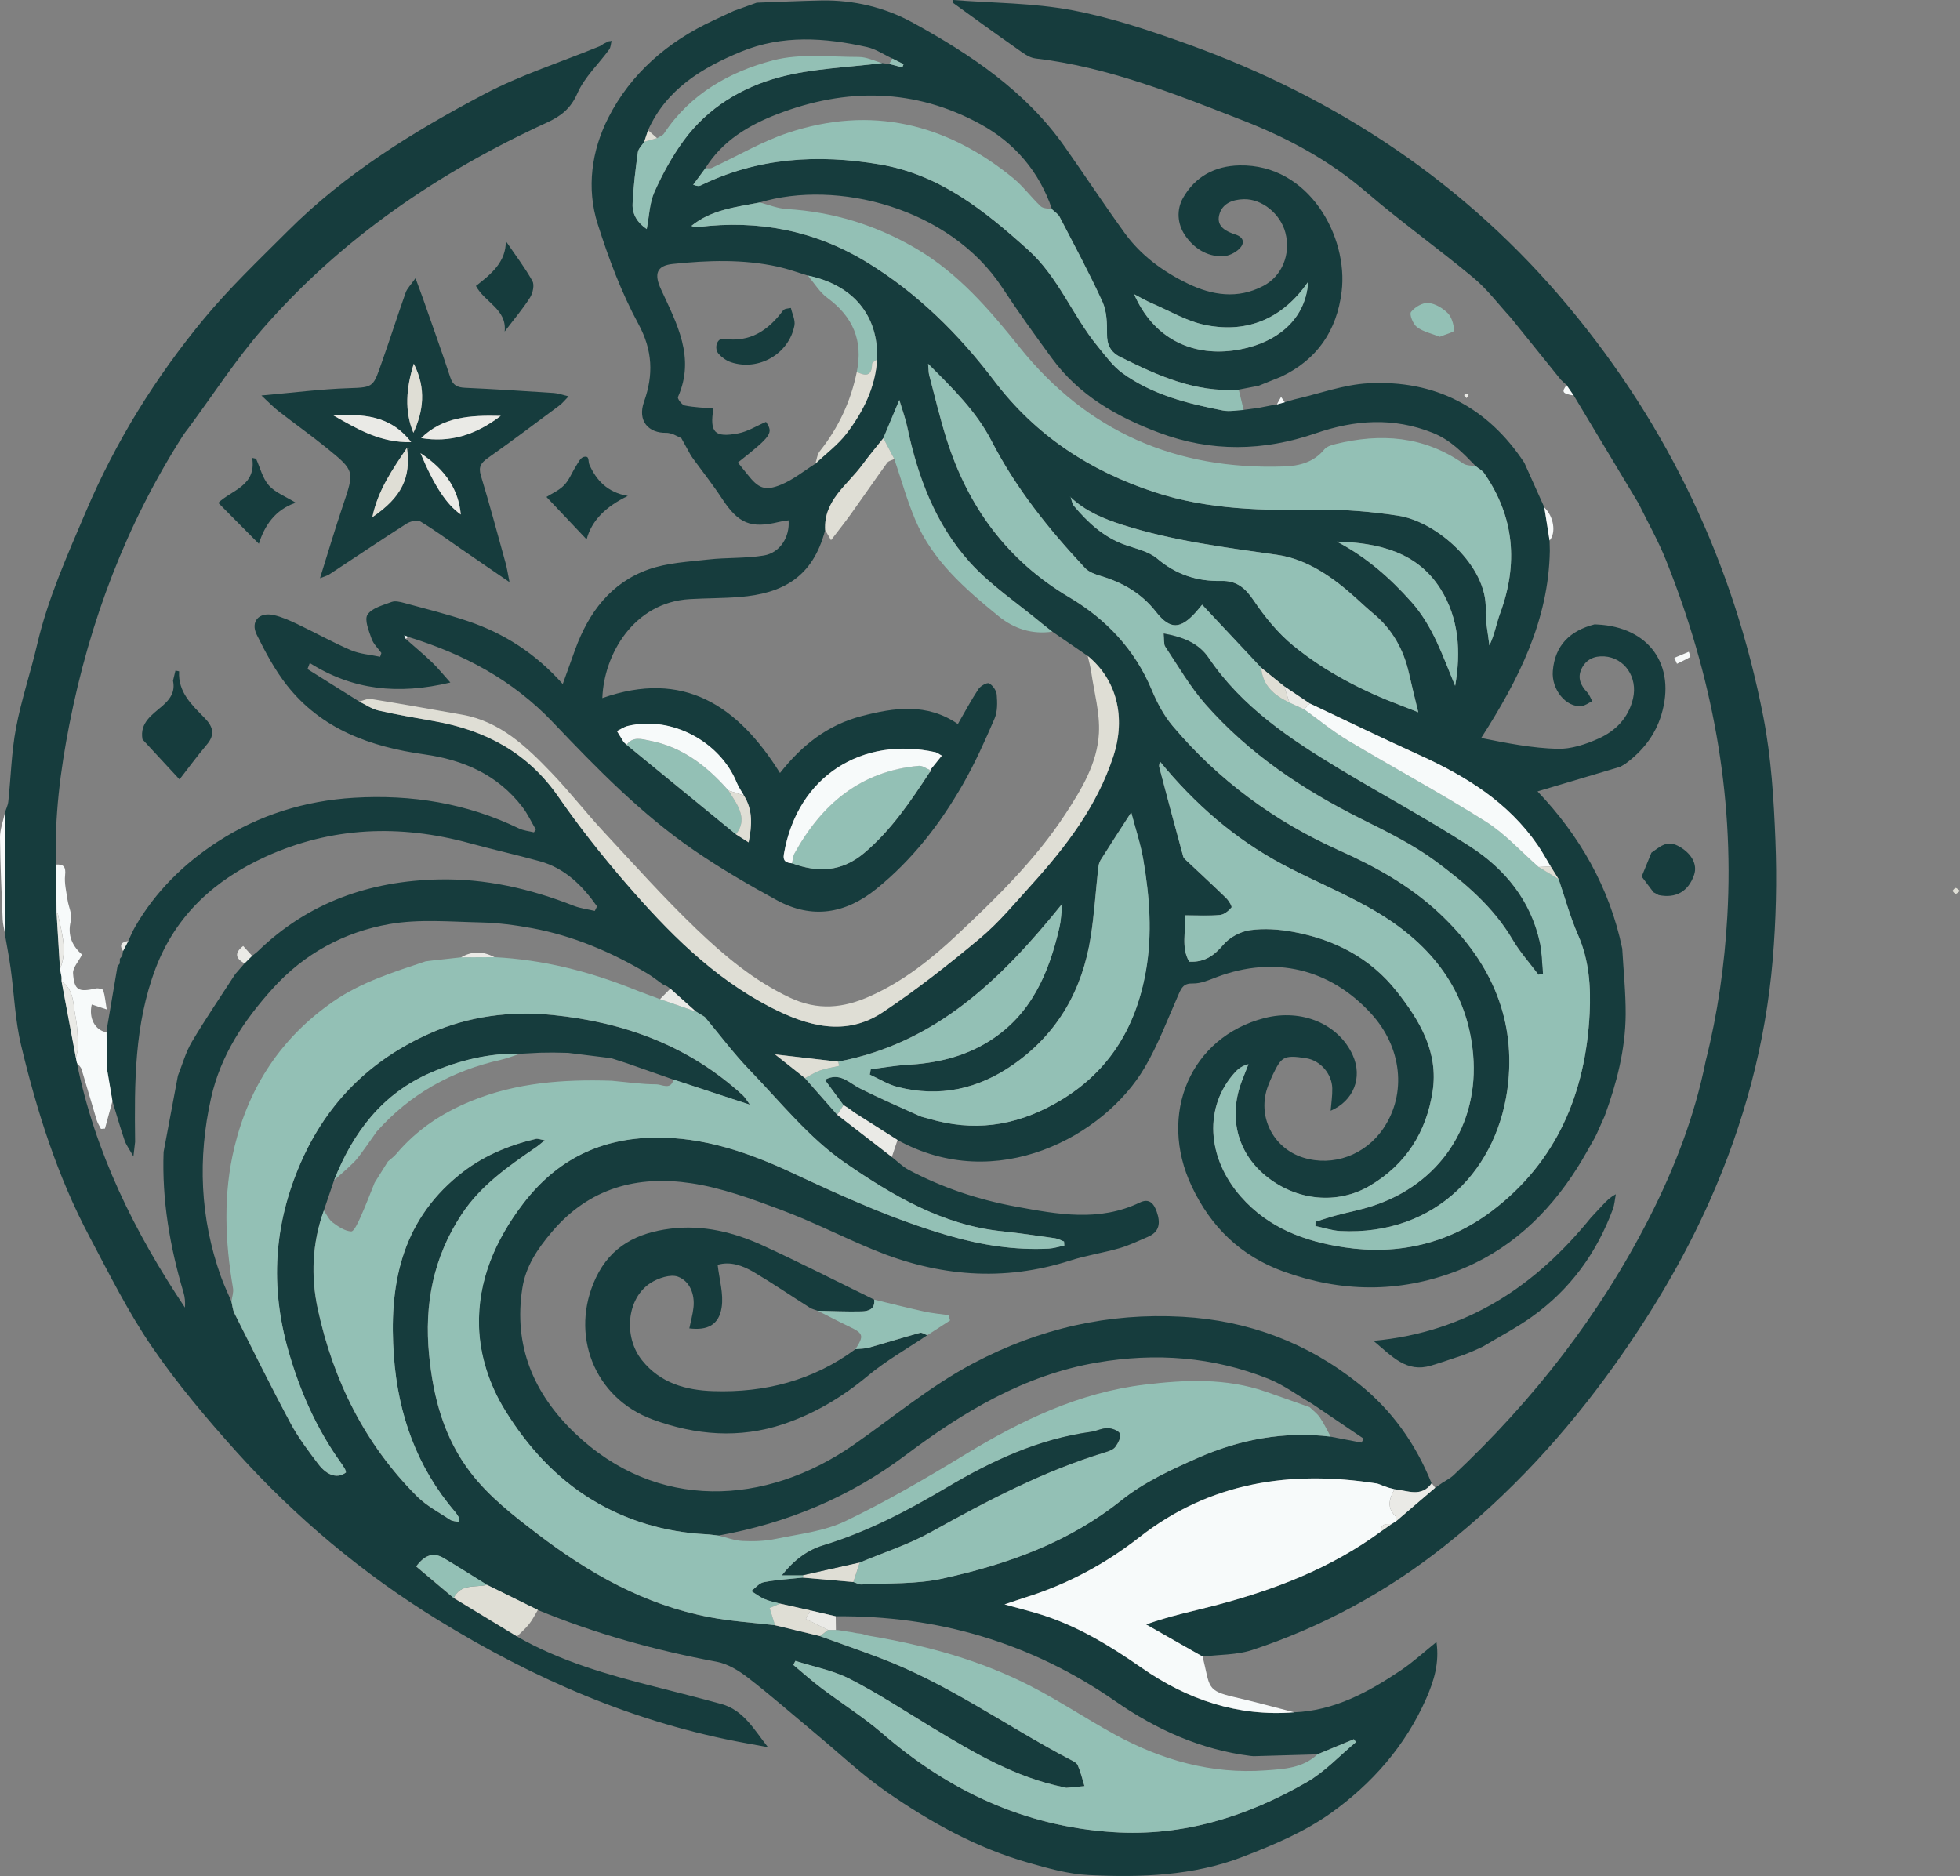 <?xml version="1.0" encoding="UTF-8"?>
<svg id="Calque_2" data-name="Calque 2" xmlns="http://www.w3.org/2000/svg" viewBox="0 0 611.74 585.55">
  <rect x="0" y="0" width="611.74" height="585.55" fill="#808080" stroke="none"/>
  <defs>
    <style>
      .cls-1 {
        fill: #dfded5;
      }

      .cls-1, .cls-2, .cls-3, .cls-4, .cls-5 {
        stroke-width: 0px;
      }

      .cls-2 {
        fill: #eaeae6;
      }

      .cls-3 {
        fill: #f7fafa;
      }

      .cls-4 {
        fill: #93c0b5;
      }

      .cls-5 {
        fill: #163c3d;
      }
    </style>
  </defs>
  <g id="Calque_1-2" data-name="Calque 1">
    <g>
      <path class="cls-5" d="M190.12,12.88c.26,0,.51-.05.76-.13-.24.91-.24,2-.75,2.71-3.34,4.58-7.74,8.66-9.94,13.71-2.09,4.79-5.21,7.13-9.53,9.11-33.85,15.55-64.13,36.19-88.71,64.38-8.45,9.69-15.47,20.62-23.15,30.98-.54.73-1.14,1.44-1.63,2.2-17.74,27.76-29.2,58.02-35.52,90.26-2.83,14.43-4.69,28.99-4.16,43.75.06,4.99.11,9.99.17,14.98.36,5.87.71,11.75,1.07,17.62.14.76.29,1.52.43,2.28.01.26.03.52.04.78,0,.26.01.53.02.79,1.49,7.97,2.99,15.95,4.48,23.92.1.51.2,1.02.3,1.54,5.63,27.94,18.02,52.88,33.72,76.38.13-1.69-.01-3.27-.46-4.76-4.25-14.3-6.75-28.85-6.2-43.83,1.49-7.94,2.98-15.87,4.47-23.81,1.42-3.53,2.42-7.3,4.34-10.53,4.27-7.2,9.01-14.13,13.55-21.16.97-1.12,1.94-2.23,2.91-3.35.79-.78,1.57-1.57,2.36-2.35.61-.49,1.27-.93,1.83-1.48,15.73-15.24,34.92-21.91,56.45-22.37,14.59-.31,28.58,2.9,42.13,8.24,2.07.81,4.36,1.07,6.54,1.59.24-.47.48-.94.71-1.41-4.53-6.41-9.91-11.9-17.94-14.12-7.26-2-14.62-3.64-21.89-5.63-21.7-5.92-43.07-5.13-63.61,4.22-15.7,7.15-27.96,18.12-34.32,34.8-6.69,17.57-6.64,35.88-6.42,54.23-.13,1.16-.27,2.31-.53,4.55-1.31-2.34-2.28-3.6-2.76-5.03-1.38-4.06-2.55-8.19-3.81-12.3-.04-.25-.09-.51-.13-.76-.53-3.17-1.07-6.35-1.6-9.52-.03-3.71-.07-7.43-.1-11.14.11-.77.19-1.54.32-2.3,1.03-6.1,2.07-12.2,3.11-18.31,0,0-.03.03-.03.03.25-.3.5-.6.74-.9,0-.49.02-.99.03-1.48l.75-.91c.08-.5.15-1.01.23-1.51.55-1.05,1.09-2.09,1.64-3.14.71-1.48,1.32-3,2.14-4.42,6.37-11.03,15.29-19.78,25.81-26.59,12.82-8.31,27.17-12.75,42.49-13.68,17.96-1.08,35.21,1.69,51.52,9.58,1.41.68,3.09.82,4.65,1.21.2-.29.4-.58.6-.87-1.38-2.35-2.54-4.88-4.19-7.03-7.71-10.06-18.35-14.71-30.62-16.44-16.74-2.35-32.09-7.8-42.94-21.63-3.73-4.76-6.66-10.25-9.35-15.7-2.04-4.13.68-7.15,5.26-6.15,2.54.56,5,1.68,7.37,2.8,5.61,2.67,11.04,5.72,16.74,8.16,2.82,1.21,6.08,1.41,9.14,2.06l.39-1.18c-1.06-1.48-2.5-2.82-3.07-4.47-.85-2.45-2.3-5.92-1.26-7.5,1.36-2.08,4.81-2.94,7.5-3.95,1.11-.42,2.65-.05,3.9.29,6.62,1.8,13.29,3.46,19.79,5.64,11.32,3.8,21.17,10.04,29.74,19.68,1.47-4.09,2.68-7.5,3.92-10.9,4.19-11.44,11.11-20.72,22.85-24.88,5.85-2.07,12.37-2.38,18.63-3.09,5.76-.65,11.66-.31,17.36-1.25,5.07-.84,8.15-5.79,7.73-10.98-1.02.17-2.04.27-3.03.51-8.83,2.13-12.66.46-17.69-7.21-2.81-4.29-6.01-8.34-9.04-12.49-.24-.35-.49-.7-.73-1.05-1-1.81-1.99-3.62-2.99-5.42l-2.71-1.3c-.65-.13-1.3-.38-1.94-.36-5.54.15-9.14-3.66-6.98-9.73,2.95-8.31,2.73-15.97-1.78-24.27-5.32-9.8-9.29-20.47-12.68-31.13-3.59-11.26-1.91-22.96,3.29-33.19,7.04-13.86,18.57-23.78,32.77-30.37,2.14-1,4.29-2,6.43-3,2.38-.85,4.76-1.71,7.13-2.56,6.73-.24,13.45-.56,20.18-.69,10.13-.19,19.89,2.18,28.61,6.97,18.03,9.92,35.08,21.3,47.23,38.53,6.34,8.99,12.39,18.19,18.84,27.1,5.06,6.98,11.92,12,19.61,15.73,7.67,3.72,15.65,4.95,23.64.77,5.87-3.07,8.65-9.93,6.9-16.62-1.54-5.89-7.26-10.57-12.96-10.45-3.56.08-6.85,1.34-7.72,5-.85,3.59,2.24,5.1,5.04,6,2.94.94,2.82,2.9,1.32,4.41-1.31,1.33-3.55,2.4-5.38,2.41-4.92.03-8.85-2.54-11.58-6.49-2.5-3.63-2.72-8.12-.68-11.72,3.75-6.62,9.88-10,17.65-10.16,21.75-.42,33.99,22.3,31.86,39.41-1.51,12.21-7.65,21.2-18.87,26.53-2.35.95-4.69,1.89-7.04,2.84-2.08.4-4.16.8-6.23,1.2-13.51.96-25.27-4.39-36.93-10.19-3.09-1.54-4.22-3.81-4.18-7.3.04-3.33-.08-7.01-1.42-9.95-4.11-9-8.82-17.72-13.38-26.51-.48-.93-1.54-1.56-2.33-2.32-3.98-11.76-11.66-20.73-22.3-26.56-20.5-11.24-41.96-11.45-63.5-3.13-8.92,3.44-17.11,8.33-22.39,16.83-1.28,1.72-2.56,3.44-3.83,5.16,1.35.51,1.88.45,2.33.23,17.85-8.7,36.55-9.82,55.84-6.57,18.8,3.16,32.75,14.43,46.34,26.65,9.49,8.53,13.88,20.57,21.76,30.16,2.41,2.93,4.7,6.16,7.71,8.34,9.31,6.75,20.28,9.51,31.36,11.66,2.06.4,4.3-.09,6.46-.17,1.56-.21,3.13-.42,4.69-.63,1.89-.37,3.77-.73,5.66-1.1.83-.22,1.66-.44,2.49-.67,1.02-.3,2.04-.59,3.07-.89,7.69-1.75,15.33-4.62,23.1-5.02,20.69-1.07,37.1,7.35,48.61,24.81,2.08,4.64,4.17,9.29,6.25,13.93.54,3.44,1.09,6.87,1.63,10.31l.08,3.22c-.37,21.76-9.76,40.27-21.43,58.45,8.18,1.65,15.96,3.16,23.77,3.38,4.28.12,8.87-1.4,12.87-3.2,5.31-2.38,9.35-6.46,10.75-12.48,1.55-6.63-2.63-12.77-8.97-13.17-3.2-.2-5.77,1-7.14,3.97-1.26,2.75-.24,5.08,1.76,7.18.73.76,1.1,1.87,1.63,2.83-1.13.53-2.22,1.41-3.39,1.52-4.73.47-9.38-5.11-8.92-10.93.64-8.07,5.45-12.63,13.05-14.57.24.01.49.03.73.04,16.26.74,24.8,12.7,20.09,28.22-1.95,6.42-5.93,11.4-11.31,15.32-.5.29-1,.59-1.51.88-8.65,2.57-17.3,5.15-25.82,7.68,13.03,13.67,22.47,29.89,26.44,49.06.38,6.86,1.11,13.72,1.07,20.58-.08,10.95-2.81,21.46-6.56,31.7-.83,1.86-1.66,3.72-2.49,5.58-.22.44-.44.88-.66,1.32-1.79,3.08-3.47,6.23-5.38,9.24-9.31,14.7-21.56,26.15-37.99,32.36-17.82,6.73-35.75,6.53-53.77-.01-13.4-4.87-22.62-13.94-28.57-26.53-10.72-22.65-.31-46.61,22.63-52.54,11.68-3.02,23.19,1.81,27.61,11.58,3.15,6.97.26,14.28-6.9,17.34.19-2.36.57-4.69.51-7.02-.11-4.5-3.7-8.7-8.26-9.4-7.13-1.1-7.64-.27-10.37,5.31-.52,1.07-.96,2.18-1.39,3.29-3.58,9.31,1.41,19.5,11,22.46,9.3,2.87,19.36-.81,24.99-9.16,7.33-10.85,5.78-25.28-3.83-35.79-12.89-14.09-30.15-18.17-48.1-11.45-2.45.92-5.05,2.09-7.55,2.03-2.82-.08-3.5,1.24-4.42,3.32-3.41,7.72-6.38,15.72-10.64,22.96-12.65,21.49-46.26,39.62-77.16,22.56-4.45-2.83-8.91-5.66-13.36-8.49-.62-.45-1.24-.91-1.86-1.36-.54-.34-1.08-.69-1.63-1.03-1.91-2.59-3.82-5.19-5.8-7.87.3-.15.61-.35.95-.48,4.17-1.56,6.79,1.53,10,3.15,6.07,3.06,12.31,5.76,18.51,8.56.93.42,1.96.58,2.95.88,13.73,4.08,26.5,2.45,39.21-4.6,16.67-9.24,25.4-23.44,28.58-41.53,2.03-11.58,1.15-23.25-.83-34.78-.85-4.94-2.47-9.74-3.76-14.69-3.56,5.52-6.62,10.21-9.59,14.95-.46.73-.63,1.7-.72,2.58-.78,7.09-1.22,14.24-2.32,21.28-2.58,16.51-10.21,30.11-24.09,39.84-11.01,7.72-23.1,10.4-36.22,7.04-3.02-.77-5.78-2.54-8.66-3.85.1-.56.21-1.12.31-1.67,3.73-.46,7.44-1.14,11.19-1.35,9.12-.51,17.75-2.43,25.63-7.33,13.27-8.26,18.76-21.27,22.08-35.64.48-2.07.53-4.24.91-7.39-19.14,23.79-39.65,43.62-70,49.34-6.28-.72-12.57-1.44-19.7-2.26,3.34,2.64,6.34,5.02,9.33,7.39,3.36,3.82,6.72,7.63,10.08,11.45,5.68,4.39,11.36,8.77,17.03,13.16,1.75,1.36,3.35,3.01,5.28,4.03,10.58,5.61,21.81,9.34,33.6,11.5,12.98,2.38,25.87,4.81,38.56-1.3,2.91-1.4,4.36.23,5.29,2.9,1.19,3.45.94,6.26-2.82,7.84-2.91,1.23-5.78,2.65-8.8,3.52-5.08,1.46-10.36,2.24-15.39,3.85-20.85,6.7-41.23,4.94-61.21-3.28-9.78-4.02-19.23-8.89-29.13-12.58-9.09-3.39-18.41-6.83-27.93-8.26-16.79-2.52-31.84,1.39-43.52,15.19-4.5,5.32-8.13,10.69-9.2,17.5-2.83,18.03,3.49,32.94,16.33,45.26,25.59,24.53,59.62,22.81,87.14,3.64,12.35-8.6,23.87-18.31,37.33-25.42,20.51-10.84,42.09-15.78,65.2-14.49,20.6,1.15,39.02,8.1,55.09,20.94,10.31,8.23,17.76,18.74,22.67,31.01-3.24,4.54-7.59,2.26-11.62,1.87l-1.77-.46c-.55-.19-1.11-.38-1.66-.57-.73-.27-1.45-.67-2.21-.78-26.9-4.18-51.96-.4-74.01,16.84-10.62,8.31-22.35,14.59-35.23,18.65-2.1.66-4.18,1.39-6.81,2.27,3.97,1.09,7.3,1.93,10.58,2.92,11.78,3.56,22.14,9.85,32.15,16.83,14.33,9.99,30.03,15.32,47.69,13.93,12.65-.51,23.25-6.34,33.39-13.15,3.77-2.53,7.14-5.65,11.04-8.79.95,6.53-.76,12.08-3.17,17.58-6.51,14.85-16.98,26.69-29.87,35.88-8.21,5.85-17.92,9.93-27.42,13.59-15.45,5.95-31.85,6.49-48.17,5.69-6.25-.31-12.52-2.09-18.6-3.81-16.14-4.57-30.68-12.65-44.34-22.12-7.86-5.45-14.87-12.13-22.26-18.27-7.01-5.83-13.87-11.85-21.08-17.42-2.85-2.2-6.28-4.31-9.73-4.95-19.18-3.57-37.85-8.74-55.89-16.18-5.28-2.61-10.56-5.22-15.84-7.82-4.5-2.79-8.97-5.65-13.52-8.35-3.25-1.93-5.91-.99-8.59,2.6,3.97,3.34,7.82,6.59,11.67,9.83,6.6,4,13.19,8.01,19.79,12.01,13.53,7.76,28.36,11.95,43.34,15.75,6.85,1.74,13.69,3.47,20.5,5.34,6.91,1.89,10.21,8.01,14.53,13.47-2.2-.4-4.39-.8-6.59-1.2-34.71-6.26-66.37-20.06-96.27-38.43-23.54-14.46-44.49-32-62.92-52.46-9.4-10.44-18.53-21.27-26.46-32.84-7.44-10.85-13.35-22.78-19.54-34.45-10-18.84-16.38-39.06-21.32-59.69-1.87-7.81-2.16-16-3.26-24-.51-3.71-1.24-7.39-1.87-11.09,0-12.45,0-24.9-.01-37.34.39-1.21,1.01-2.4,1.14-3.64.82-7.66.98-15.44,2.41-22.98,1.65-8.78,4.56-17.31,6.59-26.03,3.37-14.45,9.43-27.88,15.19-41.44,9.28-21.84,21.68-41.85,36.73-60.08,8.08-9.78,17.35-18.59,26.34-27.58,17.88-17.88,39.19-31.05,61.33-42.72,11.41-6.02,23.9-9.99,35.89-14.9.48-.2.9-.54,1.34-.82.55-.26,1.1-.52,1.65-.78ZM217.16,315.7s.06.06.06.06c-2.67-2.39-5.33-4.77-8-7.16-.31-.23-.62-.46-.94-.69l-1.5-.72c-1.57-1.12-3.07-2.35-4.72-3.33-11.22-6.68-23.11-11.76-35.99-14.14-5.28-.98-10.68-1.68-16.05-1.8-9.51-.21-19.24-1.1-28.49.52-14.1,2.47-26.55,9.2-36.37,20.06-9.01,9.97-16.32,20.88-19.3,34.29-4.19,18.82-3.41,37.33,3.04,55.53.95,2.69,2.2,5.27,3.31,7.9.31,1.25.39,2.6.95,3.72,5.76,11.46,11.44,22.97,17.49,34.27,2.42,4.52,5.57,8.68,8.68,12.78,2.86,3.77,6.12,4.57,8.64,2.61-.11-.35-.15-.76-.34-1.09-.39-.69-.84-1.35-1.3-2-7.63-10.65-12.8-22.44-16.37-34.98-5.7-19.98-4.53-39.32,3.86-58.55,8.28-18.98,21.96-32.31,40.49-40.49,12-5.3,25-6.99,38.18-5.67,22.31,2.24,42.5,9.64,59.29,25.01.68.62,1.14,1.47,2.28,2.99-1.96-.64-2.94-.95-3.92-1.28-6.65-2.19-13.3-4.38-19.95-6.57-4.85-1.7-9.7-3.4-14.55-5.1-1.6-.52-3.2-1.04-4.79-1.55-.26-.04-.51-.07-.77-.11-4.24-.52-8.47-1.05-12.71-1.57-.28,0-.57-.01-.85-.02-1.31-.03-2.63-.05-3.94-.08-1.33.02-2.67.03-4,.05-2.07.11-4.13.21-6.2.32-9.81-.22-19.15,2.11-28.02,5.95-15.08,6.53-24.21,18.65-30.1,33.56l-3.21,9.46c-3.65,10.1-4.09,20.57-1.85,30.85,4.85,22.26,14.69,42.11,30.96,58.36,2.94,2.93,6.8,4.96,10.32,7.28.75.49,1.83.48,2.84.71,0-.75.1-1.07-.02-1.26-.4-.68-.81-1.37-1.32-1.96-11.95-13.97-17.75-30.46-19.06-48.49-1.57-21.66,1.98-41.62,20.19-56.5,7.22-5.9,15.28-9.28,24.11-11.38.63-.15,1.38.2,2.79.44-1.22.99-1.84,1.57-2.53,2.04-8.73,6.01-17.4,11.95-23.43,21.09-8.86,13.43-11.67,28.13-10.14,43.84,1.3,13.35,4.65,26.02,13.07,36.9,5.77,7.46,13.1,13.13,20.52,18.82,16.25,12.44,33.69,22.32,54.02,26.18,6.7,1.27,13.56,1.69,20.35,2.5,4.69,1.13,9.38,2.26,14.06,3.4,6.32,2.29,12.66,4.51,18.94,6.89,21.02,7.96,39.24,21.17,58.97,31.54.93.49,2.14,1.02,2.51,1.85.92,2.08,1.43,4.34,2.1,6.53-1.86.18-3.72.37-5.59.53-.25.02-.51-.12-.77-.17-15.05-3.01-27.99-10.69-40.88-18.47-8.59-5.18-17-10.73-25.91-15.31-5.27-2.71-11.35-3.83-17.07-5.67-.22.42-.44.84-.65,1.25,2.91,2.42,5.72,4.96,8.74,7.23,6.32,4.77,13.08,8.99,19.05,14.15,20.76,17.92,44.21,28.99,71.93,30.81,22.04,1.45,41.9-4.87,60.57-15.61,5.64-3.24,10.25-8.28,15.32-12.49-.22-.3-.44-.6-.66-.9-3.8,1.58-7.61,3.16-11.41,4.74-6.61.19-13.23.38-19.84.57-.29-.02-.58-.05-.86-.07-15.61-1.94-29.58-8.26-42.29-17.09-26.32-18.27-55.44-26.79-87.31-26.52-2.63-.61-5.27-1.22-7.9-1.83-3.17-.71-6.33-1.41-9.5-2.12-1.63-.46-3.32-.76-4.86-1.43-1.46-.63-2.75-1.64-4.12-2.49,1.29-.96,2.47-2.5,3.89-2.77,4.02-.76,8.14-.99,12.23-1.43,5.25.46,10.5.91,15.75,1.37.85.27,1.72.82,2.55.78,8.44-.49,17.11-.04,25.27-1.84,20.13-4.43,39.3-11.18,55.85-24.45,7.01-5.62,15.57-9.56,23.88-13.23,13.11-5.78,26.98-8.35,41.41-6.62,3.22.62,6.43,1.24,9.65,1.86.24-.4.48-.81.72-1.21-5.34-3.62-10.68-7.23-16.02-10.85-4.57-2.66-8.89-5.92-13.74-7.86-17.25-6.89-35.15-8.2-53.42-5.08-22.71,3.87-41.75,15.35-59.77,28.88-17.47,13.13-37.03,21.28-58.46,25.13-1.3-.14-2.59-.35-3.89-.41-12.75-.64-24.84-4.23-35.58-10.75-11.26-6.84-20.13-16.57-27.12-27.88-4.97-8.05-7.9-17.19-8.17-26.21-.42-14.16,4.98-26.86,13.78-38.37,10.56-13.8,24.17-20.39,41.19-20.6,15.2-.18,29.24,4.67,42.72,10.97,16.04,7.5,32.09,14.79,49.17,19.7,10.16,2.92,20.39,4.51,30.93,3.98,1.64-.08,3.26-.62,4.89-.95-.03-.42-.06-.84-.08-1.26-.93-.35-1.83-.89-2.78-1.02-5.55-.79-11.11-1.62-16.69-2.2-18.57-1.93-34.26-11.29-48.9-21.38-11.23-7.75-20.13-18.95-29.75-28.91-5.02-5.2-9.37-11.04-14.02-16.6-.93-.57-1.87-1.14-2.8-1.71ZM400.8,214.19c-2.39-1.92-4.78-3.85-7.17-5.77-6.08-6.48-12.15-12.97-18.43-19.66-1.08,1.29-1.48,1.8-1.91,2.27-4.82,5.38-8.05,5.63-12.49-.04-4.58-5.84-10.43-9.17-17.33-11.23-1.72-.51-3.66-1.22-4.83-2.47-11.3-12.07-21.56-24.85-29.21-39.72-4.65-9.03-11.98-16.26-19.76-24.02.16,1.78.12,2.69.34,3.54,1.75,6.64,3.33,13.33,5.39,19.88,6.68,21.19,18.94,37.98,38.35,49.49,11.49,6.81,20.45,16.24,25.72,28.88,1.66,3.98,3.77,8,6.54,11.27,14.31,16.95,31.78,29.78,52.04,38.86,11.27,5.05,21.99,10.97,31.14,19.54,15.32,14.35,23.69,31.63,21.55,52.76-2.74,27.09-22.67,48-52.41,46.48-2.62-.13-5.19-1.03-7.79-1.57.01-.44.02-.89.04-1.33,2.08-.64,4.13-1.35,6.23-1.92,3.83-1.03,7.76-1.76,11.52-2.99,21.01-6.81,33.35-25.29,31.45-47.25-1.74-20.06-12.99-34.15-29.5-44.16-9.57-5.81-20.13-9.96-30.04-15.25-14.86-7.94-27.36-18.82-38.25-32.13-.1.81-.3,1.32-.19,1.74,2.46,9.33,4.94,18.66,7.49,27.96.18.65.93,1.18,1.48,1.7,3.97,3.75,8,7.44,11.9,11.25.82.8,1.95,2.64,1.68,2.96-.89,1.07-2.3,2.22-3.6,2.34-3.46.32-6.96.11-10.93.11.39,5.02-1.28,9.99,1.34,14.47,4.89.25,7.82-1.96,10.7-5.35,1.93-2.27,5.33-4.08,8.3-4.49,4.37-.61,9.03-.28,13.4.52,12.93,2.36,24.15,8.14,32.4,18.62,7.17,9.11,13.07,19,11.16,31.24-1.97,12.64-8.26,22.68-19.54,29.37-10.04,5.95-22.97,4.84-32.64-3.15-8.91-7.37-11.63-18.56-7.24-29.8.65-1.65,1.3-3.3,1.95-4.96-1.85.45-3.1,1.34-4.12,2.45-9.83,10.67-8.99,26.7,1.81,38.94,8.61,9.76,19.89,13.93,32.28,15.78,16.9,2.52,32.68-1.27,46.08-11.42,20.16-15.28,29.21-36.77,30.44-61.65.41-8.29-.15-16.55-3.62-24.45-2.46-5.61-4.07-11.6-6.06-17.42-.82-1.32-1.65-2.63-2.47-3.95-1.34-2.22-2.58-4.51-4.04-6.64-9.24-13.45-22.5-21.6-37.02-28.18-11.44-5.19-22.74-10.69-34.1-16.05-2.67-1.8-5.35-3.6-8.02-5.4ZM273.75,112.18c.48-13.67-7.38-23.19-21.63-26.18-3.1-.93-6.15-2.05-9.3-2.75-10.85-2.39-21.86-2-32.77-.87-5.17.53-5.94,3.15-3.75,7.91,4.92,10.7,10.79,21.24,5.3,33.63-.23.51,1.23,2.47,2.12,2.65,2.92.59,5.95.67,8.95.95-1.23,7.46.35,9.15,7.75,7.74,2.99-.57,5.74-2.34,8.66-3.58,2.34,3.49,1.81,4.3-8.78,12.69.98,1.21,1.96,2.4,2.92,3.62,3.47,4.41,5.43,5.39,10.57,3.29,3.81-1.56,7.14-4.31,10.69-6.54,3.31-3.16,7.11-5.96,9.84-9.56,5.12-6.76,8.9-14.28,9.44-23.02ZM195.55,232.45v.02c11.39,9.32,22.77,18.63,34.15,27.95,1.22.78,2.44,1.55,3.96,2.52,1.11-5.51,1.3-10.25-1.5-14.66-.75-1.33-1.66-2.6-2.23-4.01-5.11-12.6-20.14-20.97-33.98-17.67-1.19.28-2.27,1.06-3.4,1.61.71,1.16,1.42,2.31,2.13,3.47.29.26.58.52.87.78ZM290.35,240.29l-.03.07c1.15-1.43,2.3-2.86,3.63-4.51-1.11-.61-1.52-.97-1.99-1.07-22.68-5.04-43.1,7.31-47.29,31.76-.4,2.35.79,2.72,2.52,2.92,8.13,2.98,15.57,2.71,22.63-3.28,8.43-7.16,14.43-16.11,20.39-25.18.25-.19.31-.43.15-.71ZM202.27,40.64c-.4,1.2-.8,2.4-1.2,3.61-.69,1.09-1.84,2.12-2,3.29-.72,5.34-1.39,10.71-1.64,16.09-.15,3.36,1.65,6.03,4.42,7.87.78-4.03.86-8.14,2.41-11.6,2.51-5.6,5.53-11.11,9.15-16.06,7.45-10.17,18.07-16.59,29.88-19.74,10.34-2.76,21.33-3.04,32.04-4.41.73.09,1.46.18,2.19.27,1.37.36,2.74.72,4.11,1.08.12-.34.25-.68.37-1.01-1.17-.59-2.33-1.17-3.5-1.76-2.62-1.22-5.12-2.96-7.87-3.57-13.21-2.95-26.47-3.87-39.35,1.44-12.24,5.05-23.26,11.7-29.02,24.51ZM275.7,136.76c-2.19,2.76-4.47,5.45-6.55,8.29-4.64,6.36-12.15,11.1-11.61,20.41-3.86,14.86-13.44,19.82-26.74,20.88-5.15.41-10.33.36-15.49.66-17.61,1.02-26.85,17.39-27.31,30.89,25.29-8.92,42.27,2.27,55.45,23.39,6.81-8.68,14.89-15.02,25.42-17.76,10.25-2.67,20.43-4.17,30.09,2.46,2.26-3.9,4.18-7.52,6.43-10.92.65-.97,2.67-2.11,3.32-1.77,1.14.61,2.28,2.25,2.38,3.54.2,2.46.27,5.25-.67,7.44-3.02,7-6.15,14.01-9.94,20.61-7.1,12.35-15.77,23.52-26.95,32.56-9.61,7.77-20.04,9.54-31.03,3.56-8.81-4.8-17.52-9.88-25.79-15.54-16.48-11.3-30.43-25.59-44.1-39.98-12.67-13.34-28.02-21.39-45.21-26.69-.42-.15-.84-.29-1.26-.44.17.36.34.73.51,1.09,2.74,2.42,5.56,4.77,8.2,7.29,1.79,1.71,3.34,3.67,5.71,6.3-16.31,3.89-30.49,2.36-43.87-6.08-.24.63-.48,1.26-.72,1.89,5.38,3.37,10.77,6.75,16.15,10.12,1.99.96,3.89,2.33,6,2.81,5.79,1.32,11.66,2.31,17.51,3.35,15.98,2.82,29.18,9.87,38.69,23.6,6.47,9.35,13.57,18.31,21.01,26.92,13.11,15.17,27.12,29.46,45.25,38.79,11.35,5.84,23.34,9.29,34.99,1.52,10.58-7.06,20.64-14.97,30.4-23.14,5.84-4.89,10.78-10.89,15.93-16.57,10.81-11.94,20.54-24.63,25.62-40.21,4.01-12.31.94-23.97-8-31.28-3.68-2.52-7.36-5.05-11.03-7.57-1.12-.88-2.27-1.73-3.37-2.65-7.57-6.3-15.97-11.86-22.49-19.11-10.63-11.82-16.14-26.51-19.41-42.01-.58-2.77-1.58-5.45-2.5-8.56-1.84,4.38-3.42,8.15-4.99,11.91ZM334.09,155.16l-.22-.06h.28c.34.96.46,2.11,1.07,2.83,4.39,5.22,9.3,9.76,15.91,12.12,3.45,1.23,7.39,2.04,10.05,4.29,5.91,5,12.49,7.16,20,6.98,4.77-.11,7.48,2.18,10.13,6.09,3.49,5.17,7.59,10.22,12.39,14.14,10.09,8.24,21.66,14.16,33.86,18.76,1.63.61,3.25,1.27,5.11,1.99-1.06-4.43-2.03-8.25-2.89-12.1-1.67-7.47-5.21-13.8-11.16-18.72-1.82-1.5-3.54-3.13-5.29-4.72-7.16-6.51-15.35-12.26-24.71-13.59-16.27-2.31-32.49-4.34-48.23-9.35-6.03-1.92-11.66-4.28-16.29-8.67ZM460.64,145.54c-4-4.13-7.87-8.22-13.5-10.46-12.27-4.88-24.29-4.04-36.49.16-16.3,5.61-32.58,5.94-48.93-.2-13.16-4.94-24.96-11.66-33.41-23.22-5.31-7.26-10.58-14.55-15.51-22.07-16.44-25.02-51.75-33.8-75.67-26.55-7.45,1.45-15.13,2.25-21.32,7.3.79.44,1.44.45,2.07.37,18.76-2.32,36.38,1.07,52.57,10.92,15.82,9.63,28.8,22.49,39.91,37.14,12.97,17.1,29.89,28.09,50.05,34.71,16.79,5.51,34.04,5.74,51.45,5.47,8.14-.12,16.38.63,24.44,1.84,12.19,1.83,27.88,15.78,27.4,29.2-.13,3.75.74,7.54,1.15,11.31,1.61-3.29,2.16-6.76,3.35-9.99,5.69-15.46,4.51-30.08-4.97-43.77-.62-.89-1.72-1.45-2.59-2.16ZM417.26,169.06c9.1,4.74,16.54,11.28,23.26,18.82,6.76,7.59,9.79,16.98,13.65,26.18,1.86-10.62,1.17-21.08-4.53-30.19-7.3-11.65-19.44-14.44-32.38-14.82ZM353.95,91.81c6.04,13.82,17.88,19.3,30.87,17.61,12.12-1.58,22.68-8.64,23.46-21.43-7.76,11.19-18.55,16.14-31.98,13.48-5.8-1.15-11.2-4.41-16.75-6.78-1.74-.75-3.39-1.73-5.61-2.87Z"/>
      <path class="cls-5" d="M297.41,0c12.39.96,24.98.9,37.12,3.18,12.34,2.32,24.44,6.39,36.3,10.66,46.75,16.84,86.83,43.55,118.77,81.9,31.21,37.48,51.48,80.29,60.78,128.1,2.45,12.61,3.25,25.63,3.75,38.5.48,12.37.2,24.84-.84,37.17-2.21,26.17-8.97,51.23-19.66,75.29-8.12,18.28-18.31,35.31-29.89,51.52-15.1,21.14-32.54,40.09-52.96,56.29-18.09,14.35-38.05,25.14-59.88,32.38-4.87,1.62-10.34,1.43-15.53,2.08-5.89-3.35-11.77-6.69-17.66-10.04,7.44-2.66,14.42-4.07,21.29-5.86,18.6-4.85,36.37-11.64,52.03-23.16,1.09-.76,2.18-1.53,3.26-2.29.49-.31.99-.62,1.48-.92,4.06-3.48,8.12-6.95,12.17-10.43.72-.5,1.44-.99,2.15-1.49,1.19-.79,2.53-1.43,3.56-2.4,24.92-23.42,45.68-50.03,61.21-80.56,7.89-15.5,14.09-31.66,17.52-48.79,3.74-14.81,5.87-29.85,6.74-45.09,2.19-38.51-4.85-75.43-19.1-111.09-2.43-6.09-5.7-11.85-8.58-17.76-6.75-11.25-13.51-22.5-20.26-33.75-.74-1.07-1.48-2.14-2.22-3.22-.6-.57-1.21-1.13-1.81-1.7-5.22-6.47-10.43-12.93-15.65-19.4h0c-3.84-4.16-7.28-8.8-11.59-12.39-10.96-9.13-22.62-17.44-33.43-26.73-11.63-9.99-24.67-17.01-38.89-22.53-20.99-8.16-41.82-16.58-64.45-19.23-2.04-.24-4.01-1.83-5.81-3.09-6.68-4.67-13.28-9.47-19.88-14.25-.15-.11-.02-.6-.02-.92Z"/>
      <path class="cls-3" d="M435.76,474.8l-1.48.92c-1.7-.11-3.34-.13-3.26,2.29-15.65,11.52-33.42,18.3-52.03,23.16-6.87,1.79-13.85,3.2-21.29,5.86,5.89,3.35,11.77,6.69,17.66,10.04,2.38,9.59,1.04,10.62,10.1,12.69,6.2,1.42,12.34,3.12,18.51,4.7-17.66,1.39-33.36-3.94-47.69-13.93-10-6.97-20.36-13.27-32.15-16.83-3.28-.99-6.61-1.83-10.58-2.92,2.63-.88,4.71-1.6,6.81-2.27,12.88-4.07,24.62-10.35,35.23-18.65,22.05-17.24,47.12-21.02,74.01-16.84.76.12,1.47.52,2.21.78l1.66.57c.59.15,1.18.31,1.77.46-1.57,2.87-2.56,5.7.33,8.44.29.27.13,1.01.18,1.53Z"/>
      <path class="cls-1" d="M161.39,510.77c-6.6-4-13.19-8.01-19.79-12.01,2.23-4.56,6.78-3.18,10.44-4.08,5.28,2.61,10.56,5.22,15.84,7.82-.89,1.48-1.66,3.06-2.72,4.4-1.11,1.41-2.5,2.58-3.77,3.86Z"/>
      <path class="cls-3" d="M1.5,253.84c0,12.45,0,24.9.01,37.34-.23-1.4-.62-2.79-.68-4.19C.49,278.47.08,269.95,0,261.42c-.02-2.52.97-5.06,1.5-7.58Z"/>
      <path class="cls-1" d="M611.74,278.08c-.64.45-1.04.95-1.38.91-.36-.04-.66-.59-.99-.92.33-.33.63-.88.99-.91.34-.04.74.46,1.38.92Z"/>
      <path class="cls-3" d="M190.12,12.88c-.55.26-1.1.52-1.65.78.55-.26,1.1-.52,1.65-.78Z"/>
      <path class="cls-4" d="M241.9,507.28c-6.79-.81-13.65-1.23-20.35-2.5-20.32-3.86-37.77-13.74-54.02-26.18-7.42-5.68-14.75-11.35-20.52-18.82-8.42-10.88-11.77-23.56-13.07-36.9-1.53-15.71,1.28-30.41,10.14-43.84,6.03-9.14,14.7-15.08,23.43-21.09.69-.48,1.31-1.05,2.53-2.04-1.42-.24-2.16-.59-2.79-.44-8.83,2.1-16.9,5.48-24.11,11.38-18.22,14.88-21.77,34.84-20.19,56.5,1.31,18.03,7.11,34.53,19.06,48.49.51.6.92,1.28,1.32,1.96.11.19.02.51.02,1.26-1.01-.24-2.09-.22-2.84-.71-3.52-2.33-7.38-4.35-10.32-7.28-16.27-16.24-26.11-36.1-30.96-58.36-2.24-10.28-1.8-20.75,1.85-30.85.91,1.27,1.59,2.83,2.78,3.72,1.72,1.28,3.77,2.67,5.74,2.78.89.05,2.16-2.76,2.91-4.43,1.59-3.54,2.96-7.18,4.42-10.78,1.38-2.21,2.77-4.42,4.15-6.62.88-.79,1.87-1.48,2.62-2.37,6.35-7.52,14.21-12.76,23.32-16.48,14.15-5.78,28.88-6.84,43.88-6.35,4.67.42,9.34,1.11,14.02,1.12,1.66,0,4.42,1.93,5.3-1.5,6.65,2.19,13.3,4.38,19.95,6.57.98.32,1.96.64,3.92,1.28-1.14-1.51-1.6-2.37-2.28-2.99-16.79-15.37-36.98-22.77-59.29-25.01-13.17-1.32-26.18.37-38.18,5.67-18.52,8.19-32.21,21.51-40.49,40.49-8.39,19.22-9.56,38.57-3.86,58.55,3.58,12.54,8.74,24.34,16.37,34.98.46.65.9,1.31,1.3,2,.19.33.24.74.34,1.09-2.51,1.96-5.77,1.16-8.64-2.61-3.11-4.1-6.26-8.26-8.68-12.78-6.06-11.3-11.73-22.81-17.49-34.27-.56-1.12-.65-2.47-.95-3.72.18-1.37.71-2.8.49-4.1-2.52-14.74-3.11-29.45.45-44.11,4.59-18.91,14.63-34.1,30.69-45.29,8.85-6.17,18.96-9.28,28.99-12.64.76-.09,1.52-.19,2.28-.28,2.93-.32,5.86-.65,8.79-.97,3.46-.02,6.92-.04,10.39-.05,15.12.77,29.56,4.43,43.57,10.05,2.68,1.08,5.41,2.03,8.12,3.05,3.74,1.3,7.49,2.6,11.23,3.9,0,0-.06-.06-.06-.06.93.57,1.87,1.14,2.8,1.71,4.65,5.55,9,11.4,14.02,16.6,9.62,9.97,18.52,21.17,29.75,28.91,14.64,10.09,30.33,19.45,48.9,21.38,5.58.58,11.13,1.41,16.69,2.2.96.14,1.86.67,2.78,1.02.03.42.06.84.08,1.26-1.63.33-3.25.86-4.89.95-10.54.53-20.77-1.06-30.93-3.98-17.08-4.91-33.13-12.2-49.17-19.7-13.48-6.3-27.51-11.15-42.72-10.97-17.03.21-30.63,6.79-41.19,20.6-8.8,11.51-14.2,24.21-13.78,38.37.27,9.02,3.19,18.16,8.17,26.21,6.98,11.31,15.86,21.04,27.12,27.88,10.74,6.52,22.82,10.11,35.58,10.75,1.3.07,2.59.27,3.89.41,2.51.59,5,1.57,7.53,1.68,3.41.16,6.93.05,10.25-.64,7.35-1.53,15.16-2.36,21.8-5.55,12.83-6.15,25.19-13.39,37.37-20.8,17.45-10.61,35.52-19.34,56.07-21.81,12.67-1.53,25.32-2.1,37.67,2.17,4.6,1.59,9.19,3.25,13.78,4.87,1.08,1.05,2.36,1.97,3.19,3.19,1.29,1.89,2.27,3.99,3.38,6-14.43-1.73-28.3.85-41.41,6.62-8.31,3.66-16.87,7.61-23.88,13.23-16.55,13.27-35.72,20.02-55.85,24.45-8.17,1.8-16.83,1.35-25.27,1.84-.83.05-1.7-.5-2.55-.78.67-2.04,1.34-4.07,2.01-6.1,7.4-3.12,15.16-5.59,22.13-9.47,17.54-9.75,35.21-19.08,54.52-24.93,1.12-.34,2.46-.8,3.09-1.66.86-1.16,1.81-2.97,1.44-4.08-.31-.94-2.43-1.74-3.77-1.77-1.78-.03-3.54.92-5.35,1.17-16.29,2.25-30.77,8.98-44.78,17.29-12.25,7.27-24.87,13.9-38.65,18.11-4.73,1.44-8.98,4.39-12.88,9.33h6.52c.08.25.07.51-.03.75-4.08.44-8.2.67-12.23,1.43-1.42.27-2.6,1.81-3.89,2.77,1.37.84,2.66,1.86,4.12,2.49,1.54.67,3.23.97,4.85,1.43-1.03.45-2.06.89-3.24,1.4.6,1.91,1.15,3.63,1.7,5.35Z"/>
      <path class="cls-4" d="M486.47,274.4c1.99,5.82,3.59,11.81,6.06,17.42,3.47,7.9,4.03,16.16,3.62,24.45-1.24,24.87-10.28,46.37-30.44,61.65-13.4,10.16-29.17,13.95-46.08,11.42-12.4-1.85-23.67-6.02-32.28-15.78-10.8-12.24-11.64-28.26-1.81-38.94,1.02-1.11,2.27-2,4.12-2.45-.65,1.65-1.31,3.3-1.95,4.96-4.39,11.24-1.67,22.44,7.24,29.8,9.67,7.99,22.59,9.11,32.64,3.15,11.28-6.69,17.57-16.73,19.54-29.37,1.91-12.25-3.98-22.14-11.16-31.24-8.25-10.48-19.47-16.26-32.4-18.62-4.38-.8-9.03-1.13-13.4-.52-2.97.41-6.37,2.22-8.3,4.49-2.88,3.39-5.81,5.6-10.7,5.35-2.61-4.48-.95-9.46-1.34-14.47,3.97,0,7.47.21,10.93-.11,1.3-.12,2.71-1.27,3.6-2.34.26-.32-.86-2.16-1.68-2.96-3.91-3.81-7.93-7.5-11.9-11.25-.55-.52-1.3-1.04-1.48-1.7-2.55-9.31-5.03-18.63-7.49-27.96-.11-.42.09-.93.19-1.74,10.9,13.32,23.4,24.2,38.25,32.13,9.91,5.29,20.47,9.45,30.04,15.25,16.51,10.01,27.76,24.1,29.5,44.16,1.91,21.96-10.44,40.45-31.45,47.25-3.77,1.22-7.69,1.96-11.52,2.99-2.1.56-4.16,1.27-6.23,1.92-.01.44-.02.89-.04,1.33,2.6.54,5.17,1.43,7.79,1.57,29.75,1.52,49.68-19.39,52.41-46.48,2.13-21.13-6.23-38.41-21.55-52.76-9.15-8.57-19.87-14.48-31.14-19.54-20.26-9.09-37.73-21.91-52.04-38.86-2.76-3.27-4.87-7.29-6.54-11.27-5.28-12.64-14.23-22.07-25.72-28.88-19.42-11.51-31.68-28.3-38.35-49.49-2.06-6.54-3.63-13.24-5.39-19.88-.22-.84-.18-1.76-.34-3.54,7.78,7.76,15.12,14.99,19.76,24.02,7.65,14.87,17.91,27.65,29.21,39.72,1.17,1.25,3.11,1.96,4.83,2.47,6.9,2.06,12.75,5.38,17.33,11.23,4.44,5.67,7.67,5.42,12.49.04.43-.48.83-.98,1.91-2.27,6.27,6.69,12.35,13.18,18.43,19.66.46,5.63,4.13,8.65,8.81,10.86,1.53.71,3.07,1.41,4.6,2.12,4.58,3.28,8.96,6.9,13.78,9.78,14.24,8.52,28.87,16.4,42.89,25.24,6.07,3.83,11.04,9.41,16.51,14.19,2.08,1.26,4.16,2.52,6.24,3.78ZM363.22,197.74c.21,1.89-.04,3.28.52,4.13,4.02,6.04,7.7,12.43,12.45,17.85,13.63,15.54,30.52,26.8,48.94,35.98,7.9,3.94,15.95,7.9,23,13.11,9.2,6.81,18.01,14.29,24,24.47,2.28,3.88,5.35,7.3,8.06,10.93.46-.1.92-.19,1.38-.29-.32-3.27-.31-6.61-1.01-9.79-2.87-13.03-10.81-22.79-21.63-29.8-13.3-8.62-27.31-16.12-40.89-24.32-15.45-9.33-30.42-19.28-40.81-34.64-3.12-4.61-7.97-6.54-14.02-7.63Z"/>
      <path class="cls-4" d="M460.64,145.54c.88.71,1.98,1.27,2.59,2.16,9.48,13.69,10.66,28.31,4.97,43.77-1.19,3.23-1.74,6.7-3.35,9.99-.41-3.77-1.28-7.56-1.15-11.31.47-13.43-15.21-27.38-27.4-29.2-8.07-1.21-16.3-1.96-24.44-1.84-17.41.27-34.66.04-51.45-5.47-20.16-6.62-37.08-17.61-50.05-34.71-11.1-14.65-24.08-27.51-39.91-37.14-16.19-9.86-33.81-13.24-52.57-10.92-.64.08-1.29.07-2.07-.37,6.18-5.05,13.87-5.85,21.32-7.3,2.77.7,5.52,1.86,8.32,2.03,14.54.88,28,5.02,40.56,12.4,13.18,7.75,22.86,19.08,32.22,30.76,21.17,26.39,48.84,38.31,82.39,37.21,4.88-.16,9.38-1.26,12.72-5.33.75-.91,2.25-1.37,3.49-1.67,14.09-3.46,27.52-2.53,39.83,6.05,1.03.72,2.63.62,3.97.89Z"/>
      <path class="cls-4" d="M411.16,547.6c3.8-1.58,7.61-3.16,11.41-4.74.22.3.44.6.66.9-5.08,4.21-9.69,9.25-15.32,12.49-18.67,10.73-38.53,17.05-60.57,15.61-27.72-1.82-51.17-12.89-71.93-30.81-5.97-5.15-12.74-9.38-19.05-14.15-3.02-2.27-5.83-4.81-8.74-7.23.22-.42.44-.84.65-1.25,5.72,1.84,11.8,2.96,17.07,5.67,8.91,4.57,17.32,10.12,25.91,15.31,12.9,7.78,25.83,15.46,40.88,18.47.26.05.52.19.77.17,1.86-.16,3.73-.35,5.59-.53-.67-2.19-1.18-4.45-2.1-6.53-.37-.83-1.58-1.36-2.51-1.85-19.74-10.36-37.96-23.58-58.97-31.54-6.28-2.38-12.63-4.6-18.94-6.89.83-.64,1.66-1.29,2.49-1.93.82,0,1.64,0,2.45,0,.28.02.56.04.83.06,1.3.2,2.6.41,3.91.61.54.1,1.09.21,1.63.31.51.06,1.01.13,1.52.19.9.23,1.78.52,2.69.68,17.55,2.96,34.62,7.6,50.48,15.81,8.91,4.61,17.3,10.21,26.11,15.03,14.57,7.95,30.11,12.34,46.84,11.13,5.69-.41,11.65-.65,16.24-4.97Z"/>
      <path class="cls-4" d="M261.32,347.96c-3.36-3.82-6.72-7.63-10.08-11.45,1.57-.81,3.07-1.81,4.72-2.39,1.92-.67,3.96-.97,5.95-1.43-.1-.44-.2-.88-.31-1.32,30.35-5.72,50.86-25.55,70-49.34-.37,3.15-.43,5.32-.91,7.39-3.32,14.37-8.81,27.37-22.08,35.64-7.88,4.91-16.51,6.82-25.63,7.33-3.74.21-7.46.89-11.19,1.35-.1.56-.21,1.12-.31,1.67,2.88,1.31,5.64,3.08,8.66,3.85,13.12,3.37,25.21.68,36.22-7.04,13.88-9.73,21.5-23.33,24.09-39.84,1.1-7.04,1.54-14.19,2.32-21.28.1-.88.27-1.85.72-2.58,2.97-4.74,6.03-9.43,9.59-14.95,1.29,4.95,2.91,9.76,3.76,14.69,1.98,11.53,2.86,23.2.83,34.78-3.18,18.09-11.92,32.29-28.58,41.53-12.71,7.05-25.48,8.68-39.21,4.6-.98-.29-2.02-.46-2.95-.88-6.19-2.8-12.44-5.5-18.51-8.56-3.21-1.62-5.83-4.71-10-3.15-.34.13-.66.33-.95.48,1.98,2.68,3.89,5.28,5.8,7.87-.65,1.01-1.31,2.01-1.96,3.02Z"/>
      <path class="cls-4" d="M328.39,65.36c.79.77,1.85,1.4,2.33,2.32,4.56,8.79,9.27,17.51,13.38,26.51,1.34,2.94,1.46,6.62,1.42,9.95-.04,3.49,1.1,5.76,4.18,7.3,11.65,5.8,23.41,11.15,36.93,10.19.51,2.11,1.02,4.22,1.53,6.33-2.16.08-4.4.57-6.46.17-11.09-2.15-22.05-4.91-31.36-11.66-3.01-2.18-5.3-5.41-7.71-8.34-7.88-9.59-12.27-21.63-21.76-30.16-13.59-12.22-27.54-23.49-46.34-26.65-19.29-3.25-37.99-2.13-55.84,6.57-.45.22-.98.29-2.33-.23,1.28-1.72,2.56-3.44,3.83-5.16.67-.02,1.44.17,2-.09,7.88-3.65,15.46-8.17,23.64-10.91,26-8.7,49.48-3,70.42,14.11,3.14,2.57,5.58,5.97,8.55,8.76.8.75,2.36.67,3.58.97Z"/>
      <path class="cls-1" d="M112.12,218.96c1.23-.28,2.53-.98,3.69-.79,9.49,1.54,18.95,3.23,28.42,4.9,11.94,2.11,20.16,10.06,28.05,18.3,5.56,5.81,10.53,12.2,16,18.1,9.53,10.27,18.89,20.74,28.99,30.43,8.74,8.38,18.01,16.18,29.25,21.49,8.76,4.14,16.72,3.29,25.1-.47,10.31-4.62,18.98-11.51,27.08-19.12,12.32-11.57,24.42-23.36,33.77-37.64,5.12-7.83,10.02-15.91,10.52-25.34.33-6.3-1.49-12.72-2.41-19.07-.24-1.69-.72-3.34-1.09-5.01,8.95,7.31,12.01,18.97,8,31.28-5.08,15.59-14.81,28.27-25.62,40.21-5.14,5.68-10.08,11.68-15.93,16.57-9.76,8.17-19.82,16.09-30.4,23.14-11.64,7.77-23.63,4.32-34.99-1.52-18.12-9.33-32.14-23.62-45.25-38.79-7.44-8.6-14.54-17.57-21.01-26.92-9.51-13.73-22.71-20.78-38.69-23.6-5.85-1.03-11.72-2.03-17.51-3.35-2.1-.48-4-1.85-6-2.81Z"/>
      <path class="cls-4" d="M334.09,155.15c4.63,4.4,10.25,6.76,16.28,8.68,15.74,5.01,31.96,7.04,48.23,9.35,9.36,1.33,17.55,7.07,24.71,13.59,1.75,1.59,3.47,3.21,5.29,4.72,5.95,4.92,9.49,11.25,11.16,18.72.86,3.84,1.83,7.66,2.89,12.1-1.86-.73-3.48-1.38-5.11-1.99-12.2-4.6-23.77-10.51-33.86-18.76-4.8-3.92-8.9-8.97-12.39-14.14-2.64-3.92-5.36-6.21-10.13-6.09-7.51.18-14.09-1.98-20-6.98-2.66-2.25-6.6-3.06-10.05-4.29-6.61-2.36-11.52-6.9-15.91-12.12-.61-.73-.72-1.87-1.07-2.82l-.06.04Z"/>
      <path class="cls-3" d="M522.58,205.32c.27.62.54,1.24.82,1.87,1.4-.69,2.82-1.35,4.16-2.14.12-.07-.29-1.05-.46-1.61-1.51.63-3.01,1.26-4.52,1.89Z"/>
      <path class="cls-4" d="M290.19,241c-5.96,9.07-11.96,18.03-20.39,25.18-7.06,5.99-14.5,6.26-22.63,3.28.24-1.01.26-2.14.74-3.02,8.5-15.45,20.66-25.77,38.87-27.41,1.13-.1,2.35.86,3.52,1.33,0,0,.03-.07.03-.07-.1.06-.28.12-.27.18,0,.18.08.35.12.52Z"/>
      <path class="cls-4" d="M275.34,19.69c-10.71,1.37-21.7,1.65-32.04,4.41-11.8,3.15-22.42,9.57-29.88,19.74-3.63,4.95-6.64,10.46-9.15,16.06-1.55,3.45-1.63,7.56-2.41,11.6-2.78-1.84-4.58-4.51-4.42-7.87.24-5.38.91-10.75,1.64-16.09.16-1.16,1.3-2.19,2-3.29,1.34-.37,2.67-.75,4.01-1.12.73-.48,1.71-.79,2.15-1.45,8.18-12.35,20.45-19.29,34.06-22.85,8.43-2.21,17.79-1.04,26.74-1.05,2.44,0,4.87,1.24,7.31,1.91Z"/>
      <path class="cls-4" d="M328.46,197.16c-6.34.93-11.99-.91-16.82-4.85-10.38-8.47-20.55-17.27-25.94-29.99-2.62-6.17-4.41-12.69-6.58-19.06-1.14-2.17-2.28-4.34-3.43-6.51,1.58-3.77,3.16-7.53,4.99-11.91.92,3.11,1.92,5.79,2.5,8.56,3.27,15.5,8.79,30.19,19.41,42.01,6.52,7.25,14.92,12.8,22.49,19.11,1.1.91,2.24,1.77,3.37,2.65Z"/>
      <path class="cls-3" d="M480.23,270.62c-5.47-4.78-10.44-10.36-16.51-14.19-14.03-8.84-28.65-16.73-42.89-25.24-4.82-2.88-9.2-6.5-13.78-9.79.59-.61,1.19-1.21,1.78-1.82,11.36,5.36,22.66,10.86,34.1,16.05,14.52,6.58,27.78,14.73,37.02,28.18,1.47,2.13,2.7,4.42,4.04,6.64-1.25.06-2.51.11-3.76.17Z"/>
      <path class="cls-3" d="M35.1,343.65c-.78,2.87-1.56,5.75-2.34,8.62l-1.25.09c-.45-.92-1.05-1.8-1.34-2.76-1.6-5.26-3.09-10.55-4.7-15.81-.23-.76-.97-1.36-1.47-2.04-.1-.51-.2-1.02-.3-1.53.23-1.2.69-2.41.65-3.6-.11-3.05-.15-6.16-.76-9.14-.81-3.93-.38-8.46-4.37-11.18l-.02-.79c.08-.08.23-.18.21-.24-.05-.19-.16-.36-.25-.54-.14-.76-.29-1.52-.43-2.28,2.5-5.94.41-11.69-.72-17.48-.01-.07-.23-.09-.35-.14-.06-4.99-.11-9.99-.17-14.98,2.43-.13,3.12.77,2.83,3.35-.27,2.5.39,5.12.76,7.67.32,2.2,1.55,4.57,1.04,6.52-1.22,4.74.65,8.05,3.49,10.58-1.12,2.2-2.93,4.08-2.81,5.83.37,5.34,1.7,5.95,7.12,4.73.72-.16,2.17.16,2.3.56.53,1.67.68,3.47,1.09,5.98-2.32-.76-3.48-1.14-4.67-1.53-1.02,4.31,1.08,8.09,4.62,8.67.03,3.71.07,7.43.1,11.14.53,3.17,1.07,6.35,1.6,9.52.04.25.09.51.13.76Z"/>
      <path class="cls-4" d="M417.26,169.06c12.94.38,25.08,3.18,32.38,14.82,5.71,9.11,6.4,19.57,4.53,30.19-3.86-9.21-6.88-18.59-13.65-26.18-6.72-7.54-14.16-14.08-23.26-18.82Z"/>
      <path class="cls-3" d="M290.32,240.37c-1.18-.47-2.4-1.43-3.52-1.33-18.21,1.64-30.38,11.97-38.87,27.41-.48.88-.5,2.01-.74,3.02-1.73-.2-2.93-.57-2.52-2.92,4.19-24.45,24.61-36.8,47.29-31.76.47.11.89.47,1.99,1.07-1.32,1.64-2.47,3.08-3.63,4.51Z"/>
      <path class="cls-4" d="M229.7,260.42c-11.38-9.32-22.76-18.63-34.14-27.95,2.01-2.7,4.72-1.77,7.25-1.28,10.22,1.96,17.9,7.99,24.57,15.58.61.98,1.23,1.97,1.84,2.95,2.8,4.46,2.94,7.6.48,10.71Z"/>
      <path class="cls-4" d="M353.95,91.81c2.22,1.15,3.86,2.13,5.61,2.87,5.55,2.37,10.94,5.63,16.75,6.78,13.43,2.66,24.22-2.29,31.98-13.48-.78,12.79-11.34,19.85-23.46,21.43-13,1.69-24.83-3.79-30.87-17.61Z"/>
      <path class="cls-4" d="M162.39,328.89c-2.05.65-4.06,1.46-6.15,1.93-15.24,3.42-28.25,10.65-38.67,22.38-1.08,1.52-2.15,3.05-3.23,4.57-1.23,1.62-2.31,3.38-3.72,4.82-1.99,2.05-4.22,3.88-6.35,5.8,5.9-14.9,15.02-27.03,30.1-33.56,8.87-3.84,18.21-6.17,28.02-5.95Z"/>
      <path class="cls-3" d="M227.38,246.76c-6.67-7.59-14.35-13.62-24.57-15.58-2.53-.49-5.24-1.42-7.25,1.28,0,0,0-.02,0-.02-.29-.26-.58-.52-.87-.78l-2.13-3.47c1.13-.55,2.21-1.32,3.4-1.61,13.84-3.3,28.86,5.07,33.98,17.67.57,1.41,1.48,2.68,2.23,4.01-1.59-.5-3.18-1.01-4.77-1.51Z"/>
      <path class="cls-1" d="M275.7,136.76c1.14,2.17,2.28,4.34,3.43,6.51-.76.38-1.78.56-2.22,1.16-3.82,5.28-7.5,10.67-11.3,15.97-1.9,2.66-3.95,5.21-6.24,8.21-.77-1.34-1.3-2.24-1.82-3.15-.54-9.31,6.97-14.05,11.61-20.41,2.07-2.84,4.36-5.53,6.55-8.29Z"/>
      <path class="cls-4" d="M267.42,116.06c2-9.71-1.18-17.2-9.2-23.09-2.43-1.79-4.09-4.62-6.1-6.98,14.24,2.99,22.11,12.51,21.63,26.18-.55.46-1.59.92-1.59,1.38-.02,3.94-2.01,3.87-4.75,2.51Z"/>
      <path class="cls-1" d="M267.42,116.06c2.74,1.36,4.72,1.43,4.75-2.51,0-.46,1.03-.92,1.59-1.38-.54,8.74-4.32,16.26-9.44,23.02-2.73,3.6-6.52,6.4-9.84,9.56.44-1.32.57-2.89,1.38-3.91,5.84-7.35,9.7-15.59,11.56-24.78Z"/>
      <path class="cls-4" d="M152.03,494.68c-3.66.89-8.21-.48-10.44,4.08-3.85-3.24-7.7-6.49-11.67-9.83,2.68-3.59,5.34-4.53,8.59-2.6,4.55,2.71,9.02,5.56,13.52,8.35Z"/>
      <path class="cls-2" d="M261.32,347.96c.65-1.01,1.31-2.01,1.96-3.02.54.34,1.08.69,1.63,1.03.62.45,1.24.91,1.86,1.36,4.45,2.83,8.91,5.66,13.36,8.49-.59,1.77-1.18,3.53-1.77,5.3-5.68-4.39-11.36-8.77-17.03-13.16Z"/>
      <path class="cls-1" d="M258.45,508.75c-.83.64-1.66,1.29-2.49,1.93-4.69-1.13-9.38-2.26-14.06-3.4-.54-1.72-1.09-3.44-1.69-5.35,1.18-.51,2.21-.95,3.24-1.4,3.17.71,6.34,1.41,9.5,2.12-.47.87-.93,1.74-1.44,2.68,2.48,1.22,4.72,2.32,6.95,3.41Z"/>
      <path class="cls-2" d="M446.87,462.96c.36.47.71.94,1.07,1.41-4.06,3.48-8.12,6.95-12.17,10.43-.05-.52.1-1.26-.18-1.53-2.89-2.73-1.91-5.56-.33-8.44,4.04.39,8.38,2.67,11.62-1.87Z"/>
      <path class="cls-1" d="M261.61,331.37c.1.44.2.88.31,1.32-1.99.46-4.03.76-5.95,1.43-1.65.58-3.15,1.58-4.72,2.39-3-2.37-5.99-4.75-9.33-7.39,7.13.82,13.42,1.54,19.7,2.26Z"/>
      <path class="cls-1" d="M250.58,492.42c.11-.25.12-.5.03-.75,5.91-1.33,11.82-2.65,17.73-3.98-.67,2.03-1.34,4.06-2.01,6.1-5.25-.45-10.5-.91-15.75-1.37Z"/>
      <path class="cls-1" d="M227.38,246.76c1.59.5,3.18,1.01,4.77,1.51,2.8,4.41,2.62,9.15,1.5,14.66-1.52-.97-2.74-1.74-3.96-2.52,2.46-3.11,2.32-6.24-.48-10.71-.62-.98-1.23-1.97-1.84-2.95Z"/>
      <path class="cls-2" d="M19.21,306.3c3.99,2.72,3.56,7.25,4.37,11.18.61,2.97.65,6.08.76,9.14.04,1.19-.42,2.4-.65,3.6-1.49-7.97-2.99-15.95-4.48-23.92Z"/>
      <path class="cls-1" d="M402.44,219.28c-4.68-2.21-8.35-5.23-8.81-10.86,2.39,1.92,4.78,3.85,7.17,5.77.55,1.7,1.09,3.4,1.64,5.09Z"/>
      <path class="cls-2" d="M258.45,508.75c-2.23-1.1-4.46-2.19-6.95-3.41.51-.95.97-1.82,1.44-2.68,2.63.61,5.27,1.22,7.9,1.83.02,1.42.04,2.85.06,4.27-.82,0-1.64,0-2.45,0Z"/>
      <path class="cls-2" d="M205.99,311.86c1.08-1.09,2.15-2.18,3.23-3.26,2.67,2.39,5.33,4.77,8,7.16-3.74-1.3-7.49-2.6-11.23-3.9Z"/>
      <path class="cls-2" d="M17.65,284.83c.12.05.34.07.35.14,1.13,5.79,3.21,11.54.72,17.48-.36-5.87-.71-11.75-1.07-17.62Z"/>
      <path class="cls-2" d="M402.44,219.28c-.54-1.7-1.09-3.4-1.64-5.09,2.67,1.8,5.35,3.6,8.02,5.4-.59.6-1.19,1.21-1.78,1.82-1.54-.71-3.07-1.41-4.6-2.12Z"/>
      <path class="cls-3" d="M482.01,158.41c2.93,2.77,3.74,7.89,1.63,10.31-.54-3.44-1.09-6.87-1.63-10.31Z"/>
      <path class="cls-2" d="M76.33,300.7c-2.97-1.6-3.11-3.36-.43-5.43,1.02,1.13,1.9,2.1,2.79,3.08-.79.78-1.57,1.57-2.36,2.35Z"/>
      <path class="cls-1" d="M480.23,270.62c1.25-.06,2.51-.11,3.76-.17.82,1.32,1.65,2.63,2.47,3.95-2.08-1.26-4.16-2.52-6.24-3.78Z"/>
      <path class="cls-2" d="M34.97,342.89c-.53-3.17-1.07-6.35-1.6-9.52.53,3.17,1.07,6.35,1.6,9.52Z"/>
      <path class="cls-1" d="M202.27,40.64c.94.83,1.87,1.66,2.81,2.49-1.34.37-2.68.75-4.01,1.12.4-1.2.8-2.4,1.2-3.61Z"/>
      <path class="cls-3" d="M500.86,348.38c-.83,1.86-1.66,3.72-2.49,5.58.83-1.86,1.66-3.72,2.49-5.58Z"/>
      <path class="cls-4" d="M277.53,19.96c.33-.56.65-1.13.98-1.69,1.17.59,2.33,1.17,3.5,1.76-.12.34-.25.68-.37,1.01-1.37-.36-2.74-.72-4.11-1.08Z"/>
      <path class="cls-4" d="M172.59,328.53c-1.33.02-2.67.03-4,.05,1.33-.02,2.67-.03,4-.05Z"/>
      <path class="cls-2" d="M38.41,296.85c-1.36-2.04-.35-2.84,1.64-3.14-.55,1.05-1.09,2.09-1.64,3.14Z"/>
      <path class="cls-3" d="M398.51,126.24c.44-.79.88-1.57,1.33-2.36.39.56.77,1.13,1.16,1.69-.83.22-1.66.44-2.49.67Z"/>
      <path class="cls-2" d="M212.67,136.76c-.9-.43-1.81-.87-2.71-1.3.9.43,1.81.87,2.71,1.3Z"/>
      <path class="cls-2" d="M219.96,317.41c-.93-.57-1.87-1.14-2.8-1.71.93.57,1.87,1.14,2.8,1.71Z"/>
      <path class="cls-4" d="M266.76,347.33c-.62-.45-1.24-.91-1.86-1.36.62.45,1.24.91,1.86,1.36Z"/>
      <path class="cls-2" d="M433.48,464.37l-1.66-.57c.55.19,1.11.38,1.66.57Z"/>
      <path class="cls-2" d="M208.29,307.91c-.5-.24-1-.48-1.5-.72.5.24,1,.48,1.5.72Z"/>
      <path class="cls-3" d="M126.66,199.42c-.17-.36-.34-.73-.51-1.09.42.15.84.29,1.26.44-.25.22-.5.43-.75.65Z"/>
      <path class="cls-2" d="M37.43,299.27c.25-.3.5-.61.75-.91l-.75.91Z"/>
      <path class="cls-2" d="M36.66,301.65c.25-.3.5-.6.74-.9-.25.3-.5.6-.74.9Z"/>
      <path class="cls-2" d="M19.15,304.73c.09.18.2.35.25.54.02.06-.14.16-.21.24-.01-.26-.03-.52-.04-.78Z"/>
      <path class="cls-3" d="M290.19,241c-.05-.17-.12-.35-.12-.52,0-.06.18-.12.27-.18.15.28.1.52-.15.71Z"/>
      <path class="cls-4" d="M194.68,231.66c.29.26.58.52.87.78-.29-.26-.58-.52-.87-.78Z"/>
      <path class="cls-2" d="M216.39,143.23c-.24-.35-.49-.7-.73-1.05.24.35.49.7.73,1.05Z"/>
      <polygon class="cls-4" points="334.15 155.11 333.86 155.09 334.09 155.15 334.15 155.11"/>
      <path class="cls-4" d="M391.31,548.17c-.29-.02-.58-.05-.86-.07.29.02.58.05.86.07Z"/>
      <path class="cls-1" d="M190.85,330.31c-.26-.04-.51-.07-.77-.11.26.04.51.07.77.11Z"/>
      <path class="cls-4" d="M177.38,328.63c-.28,0-.57-.01-.85-.02.28,0,.57.01.85.02Z"/>
      <path class="cls-5" d="M99.87,180.49c2.53-8.07,4.68-15.34,7.1-22.52,3.68-10.92,3.82-10.97-4.94-18.09-4.92-4-10.12-7.67-15.13-11.57-1.58-1.23-2.96-2.7-5.31-4.87,10.04-.88,18.7-2.01,27.38-2.28,7.89-.24,7.5-.42,10.39-8.62,2.49-7.05,4.76-14.19,7.26-21.23.45-1.27,1.55-2.31,3.06-4.48,1.03,2.79,1.77,4.73,2.45,6.68,2.83,8.08,5.74,16.14,8.41,24.28.81,2.47,2.16,3.14,4.6,3.25,9.24.41,18.48,1.02,27.71,1.62,1.25.08,2.48.55,4.62,1.04-1.32,1.33-1.98,2.2-2.83,2.83-7.43,5.53-14.83,11.1-22.39,16.44-2.13,1.51-2.99,2.73-2.17,5.46,2.76,9.09,5.22,18.28,7.75,27.43.41,1.49.63,3.04,1.19,5.84-5.63-3.86-10.33-7.08-15.03-10.31-4.25-2.92-8.39-5.99-12.8-8.63-.98-.59-3.15-.05-4.31.69-8.13,5.2-16.13,10.59-24.19,15.89-.51.33-1.14.47-2.81,1.13ZM127.03,139.76c-4.46,6.65-9.09,13.22-10.82,21.68,9.19-6.29,12.14-12.39,10.81-21.74.15.14.3.28.46.42.08-.12.16-.25.24-.37-.23,0-.45,0-.68.01ZM104.03,129.65c7.34,4.16,14.59,8.59,24.31,8.35-6.7-8.67-15.44-8.71-24.31-8.35ZM156.28,129.81c-9.66-.24-18.09.32-24.83,6.92,8.91,1.47,16.86-.86,24.83-6.92ZM129.15,113.53c-2.42,7.65-2.93,14.89-.12,21.55,3.06-6.58,4.12-13.76.12-21.55ZM131.24,141.45c4.32,10.28,8.15,16.04,12.58,19.15-.71-7.73-4.68-13.93-12.58-19.15Z"/>
      <path class="cls-5" d="M44.47,230.77c-.93-5.28,3.13-7.73,6.26-10.47,2.51-2.2,3.98-4.46,3.27-7.83.26-1.06.51-2.11.76-3.15.67.13,1.14.19,1.14.23-.37,6.56,4.03,10.51,8.04,14.63,2.51,2.59,3.28,5.07.67,8.16-3.21,3.81-6.17,7.85-8.58,10.94-3.63-3.92-7.6-8.22-11.57-12.51Z"/>
      <path class="cls-5" d="M170.56,155.11c1.63-1.04,3.92-2.01,5.51-3.66,1.6-1.65,2.45-4.01,3.72-5.99.67-1.05,1.37-2.56,2.34-2.82,2.01-.54,1.32,1.28,1.83,2.42,2.14,4.75,5.47,8.58,11.99,9.74-6.78,3.27-11.29,7.59-12.86,13.57-4.13-4.37-8.17-8.64-12.53-13.25Z"/>
      <path class="cls-5" d="M80.79,169.73c-4.21-4.25-8.3-8.37-12.66-12.77,4.05-3.98,11.98-5.28,10.58-14.04.4.09.81.17,1.21.26,1.28,2.82,2.03,6.11,3.99,8.33,1.98,2.24,5.16,3.41,8.39,5.41-6.57,2.21-9.79,7.32-11.51,12.81Z"/>
      <path class="cls-5" d="M157.51,103.49c.75-6.96-6.24-9.11-8.97-14.24,4.85-3.75,9.41-7.56,9.33-14,2.89,4.24,5.9,8.17,8.29,12.44.7,1.24.14,3.8-.73,5.18-2.25,3.54-5,6.77-7.92,10.61Z"/>
      <path class="cls-3" d="M491.16,123.45c-3.5-.58-3.86-1.1-2.22-3.22.74,1.07,1.48,2.14,2.22,3.22Z"/>
      <path class="cls-2" d="M431.02,478.02c-.08-2.43,1.56-2.4,3.26-2.29-1.09.76-2.18,1.53-3.26,2.29Z"/>
      <path class="cls-2" d="M457.72,124.26c-.34-.42-.56-.67-.77-.93.29-.17.57-.41.89-.48.15-.03.55.34.52.42-.11.3-.34.56-.64,1Z"/>
      <path class="cls-5" d="M268.34,487.69c-5.91,1.33-11.82,2.65-17.73,3.98-1.8,0-3.59,0-6.52,0,3.91-4.94,8.15-7.89,12.88-9.33,13.78-4.2,26.4-10.84,38.65-18.11,14.01-8.31,28.49-15.04,44.78-17.29,1.81-.25,3.58-1.2,5.35-1.17,1.33.02,3.46.83,3.77,1.77.37,1.11-.59,2.92-1.44,4.08-.63.85-1.97,1.32-3.09,1.66-19.3,5.85-36.98,15.18-54.52,24.93-6.98,3.88-14.73,6.36-22.13,9.47Z"/>
      <path class="cls-2" d="M143.92,298.82c3.45-2.03,6.91-1.93,10.39-.05-3.46.02-6.92.03-10.39.05Z"/>
      <path class="cls-2" d="M132.85,300.08c.76-.09,1.52-.19,2.29-.28-.76.09-1.52.19-2.29.28Z"/>
      <path class="cls-5" d="M289.41,416.76c-6.21,4.18-12.81,7.89-18.53,12.66-7.95,6.63-16.57,11.79-26.33,15.08-13.77,4.63-27.51,3.46-40.84-1.43-18.37-6.73-26.02-26.74-17.72-44.25,4.71-9.94,13-14.02,23.19-15.31,10.16-1.28,19.81,1.07,28.93,5.26,11.69,5.37,23.16,11.23,34.73,16.88.36,2.97-1.8,3.63-3.9,3.68-4.57.12-9.15-.11-13.73-.2-.83-.32-1.74-.5-2.47-.97-5.81-3.67-11.49-7.55-17.39-11.05-3.53-2.09-7.41-3.49-11.36-2.33.51,4.56,1.89,9.07,1.25,13.27-.83,5.48-4.42,7.28-10.09,6.57.44-2.17,1.05-4.3,1.29-6.47.47-4.21-1.16-8.25-4.8-9.64-2.34-.9-6.27.43-8.68,2-7.38,4.83-8.43,16.77-2.58,24.08,5.7,7.13,13.69,9.34,22.2,9.62,16.18.54,31.2-3.33,44.42-13.09,1.39-.15,2.83-.1,4.16-.47,5.34-1.49,10.63-3.16,15.97-4.63.64-.18,1.51.48,2.27.75Z"/>
      <path class="cls-5" d="M459.67,421.75c-.95.39-1.91.77-2.86,1.16-3.39,1.12-6.75,2.32-10.17,3.34-7.58,2.27-12.01-2.72-17.95-7.73,29.3-2.73,50.61-17.19,67.9-38.51,1.17-1.25,2.34-2.51,3.51-3.76,1.16-1.25,2.33-2.5,4.22-3.49-.31,1.58-.4,3.23-.95,4.72-5.08,13.7-13.36,25.07-25.29,33.56-4.82,3.43-10.12,6.19-15.21,9.25-1.06.49-2.13.97-3.19,1.46Z"/>
      <path class="cls-4" d="M289.41,416.76c-.76-.27-1.63-.92-2.27-.75-5.34,1.47-10.63,3.13-15.97,4.63-1.33.37-2.77.32-4.16.47,2.73-4.26,2.5-4.92-2.11-7.11-3.26-1.55-6.45-3.24-9.68-4.87,4.58.09,9.16.32,13.73.2,2.1-.05,4.25-.71,3.9-3.68,5.2,1.25,10.39,2.57,15.62,3.72,2.48.55,5.03.76,7.56,1.13.17.55.33,1.1.5,1.65-2.37,1.54-4.74,3.07-7.11,4.61Z"/>
      <path class="cls-5" d="M363.22,197.74c6.05,1.09,10.9,3.02,14.02,7.63,10.39,15.37,25.36,25.31,40.81,34.64,13.58,8.2,27.59,15.7,40.89,24.32,10.81,7.01,18.75,16.77,21.63,29.8.7,3.18.69,6.52,1.01,9.79-.46.1-.92.19-1.38.29-2.71-3.63-5.78-7.05-8.06-10.93-5.99-10.18-14.8-17.66-24-24.47-7.05-5.21-15.1-9.17-23-13.11-18.42-9.19-35.31-20.44-48.94-35.98-4.76-5.42-8.43-11.81-12.45-17.85-.57-.85-.31-2.24-.52-4.13Z"/>
      <path class="cls-5" d="M516.06,278.49c-1.22-1.63-2.44-3.26-3.67-4.89,1.01-2.48,2.03-4.97,3.04-7.45,2.47-1.67,4.65-3.99,8.18-2.19,4.13,2.1,6.31,5.69,5.14,9.11-1.77,5.18-5.69,7.42-11.04,6.32-.55-.3-1.1-.6-1.65-.89Z"/>
      <path class="cls-2" d="M261.74,508.81c1.3.21,2.6.41,3.91.61-1.3-.21-2.6-.41-3.91-.61Z"/>
      <path class="cls-2" d="M267.27,509.73c.51.06,1.01.13,1.52.19-.51-.06-1.01-.13-1.52-.19Z"/>
      <path class="cls-4" d="M449.38,105.11c-2.47-.98-5.14-1.54-7.12-3.01-1.23-.91-2.43-3.98-1.87-4.72,1.15-1.5,3.56-2.94,5.34-2.82,2.13.15,4.52,1.58,6.11,3.15,1.28,1.27,1.86,3.55,2.03,5.44.04.47-2.68,1.19-4.49,1.96Z"/>
      <path class="cls-5" d="M246.85,96.13c.4,1.8,1.43,3.77,1.1,5.47-1.71,8.87-11.15,14.29-19.75,11.48-1.43-.47-2.84-1.46-3.86-2.58-1.6-1.75-.55-5.06,1.5-4.75,8.3,1.23,13.94-2.65,18.58-8.86.15-.2.41-.34.64-.44.24-.1.51-.1,1.79-.33Z"/>
      <path class="cls-2" d="M104.03,129.65c8.86-.36,17.61-.32,24.31,8.35-9.71.24-16.96-4.19-24.31-8.35Z"/>
      <path class="cls-2" d="M156.28,129.81c-7.96,6.06-15.91,8.39-24.83,6.92,6.73-6.6,15.16-7.16,24.83-6.92Z"/>
      <path class="cls-1" d="M127.01,139.68c1.34,9.37-1.61,15.47-10.8,21.76,1.73-8.46,6.37-15.03,10.82-21.68l-.02-.08Z"/>
      <path class="cls-1" d="M129.15,113.53c4,7.79,2.93,14.97-.12,21.55-2.81-6.66-2.3-13.89.12-21.55Z"/>
      <path class="cls-2" d="M131.24,141.45c7.9,5.21,11.87,11.42,12.58,19.15-4.43-3.11-8.26-8.87-12.58-19.15Z"/>
      <path class="cls-1" d="M127.03,139.76c.23,0,.45,0,.68-.01-.08.12-.16.25-.24.37-.15-.14-.3-.28-.46-.43,0,0,.02.07.02.07Z"/>
    </g>
  </g>
</svg>